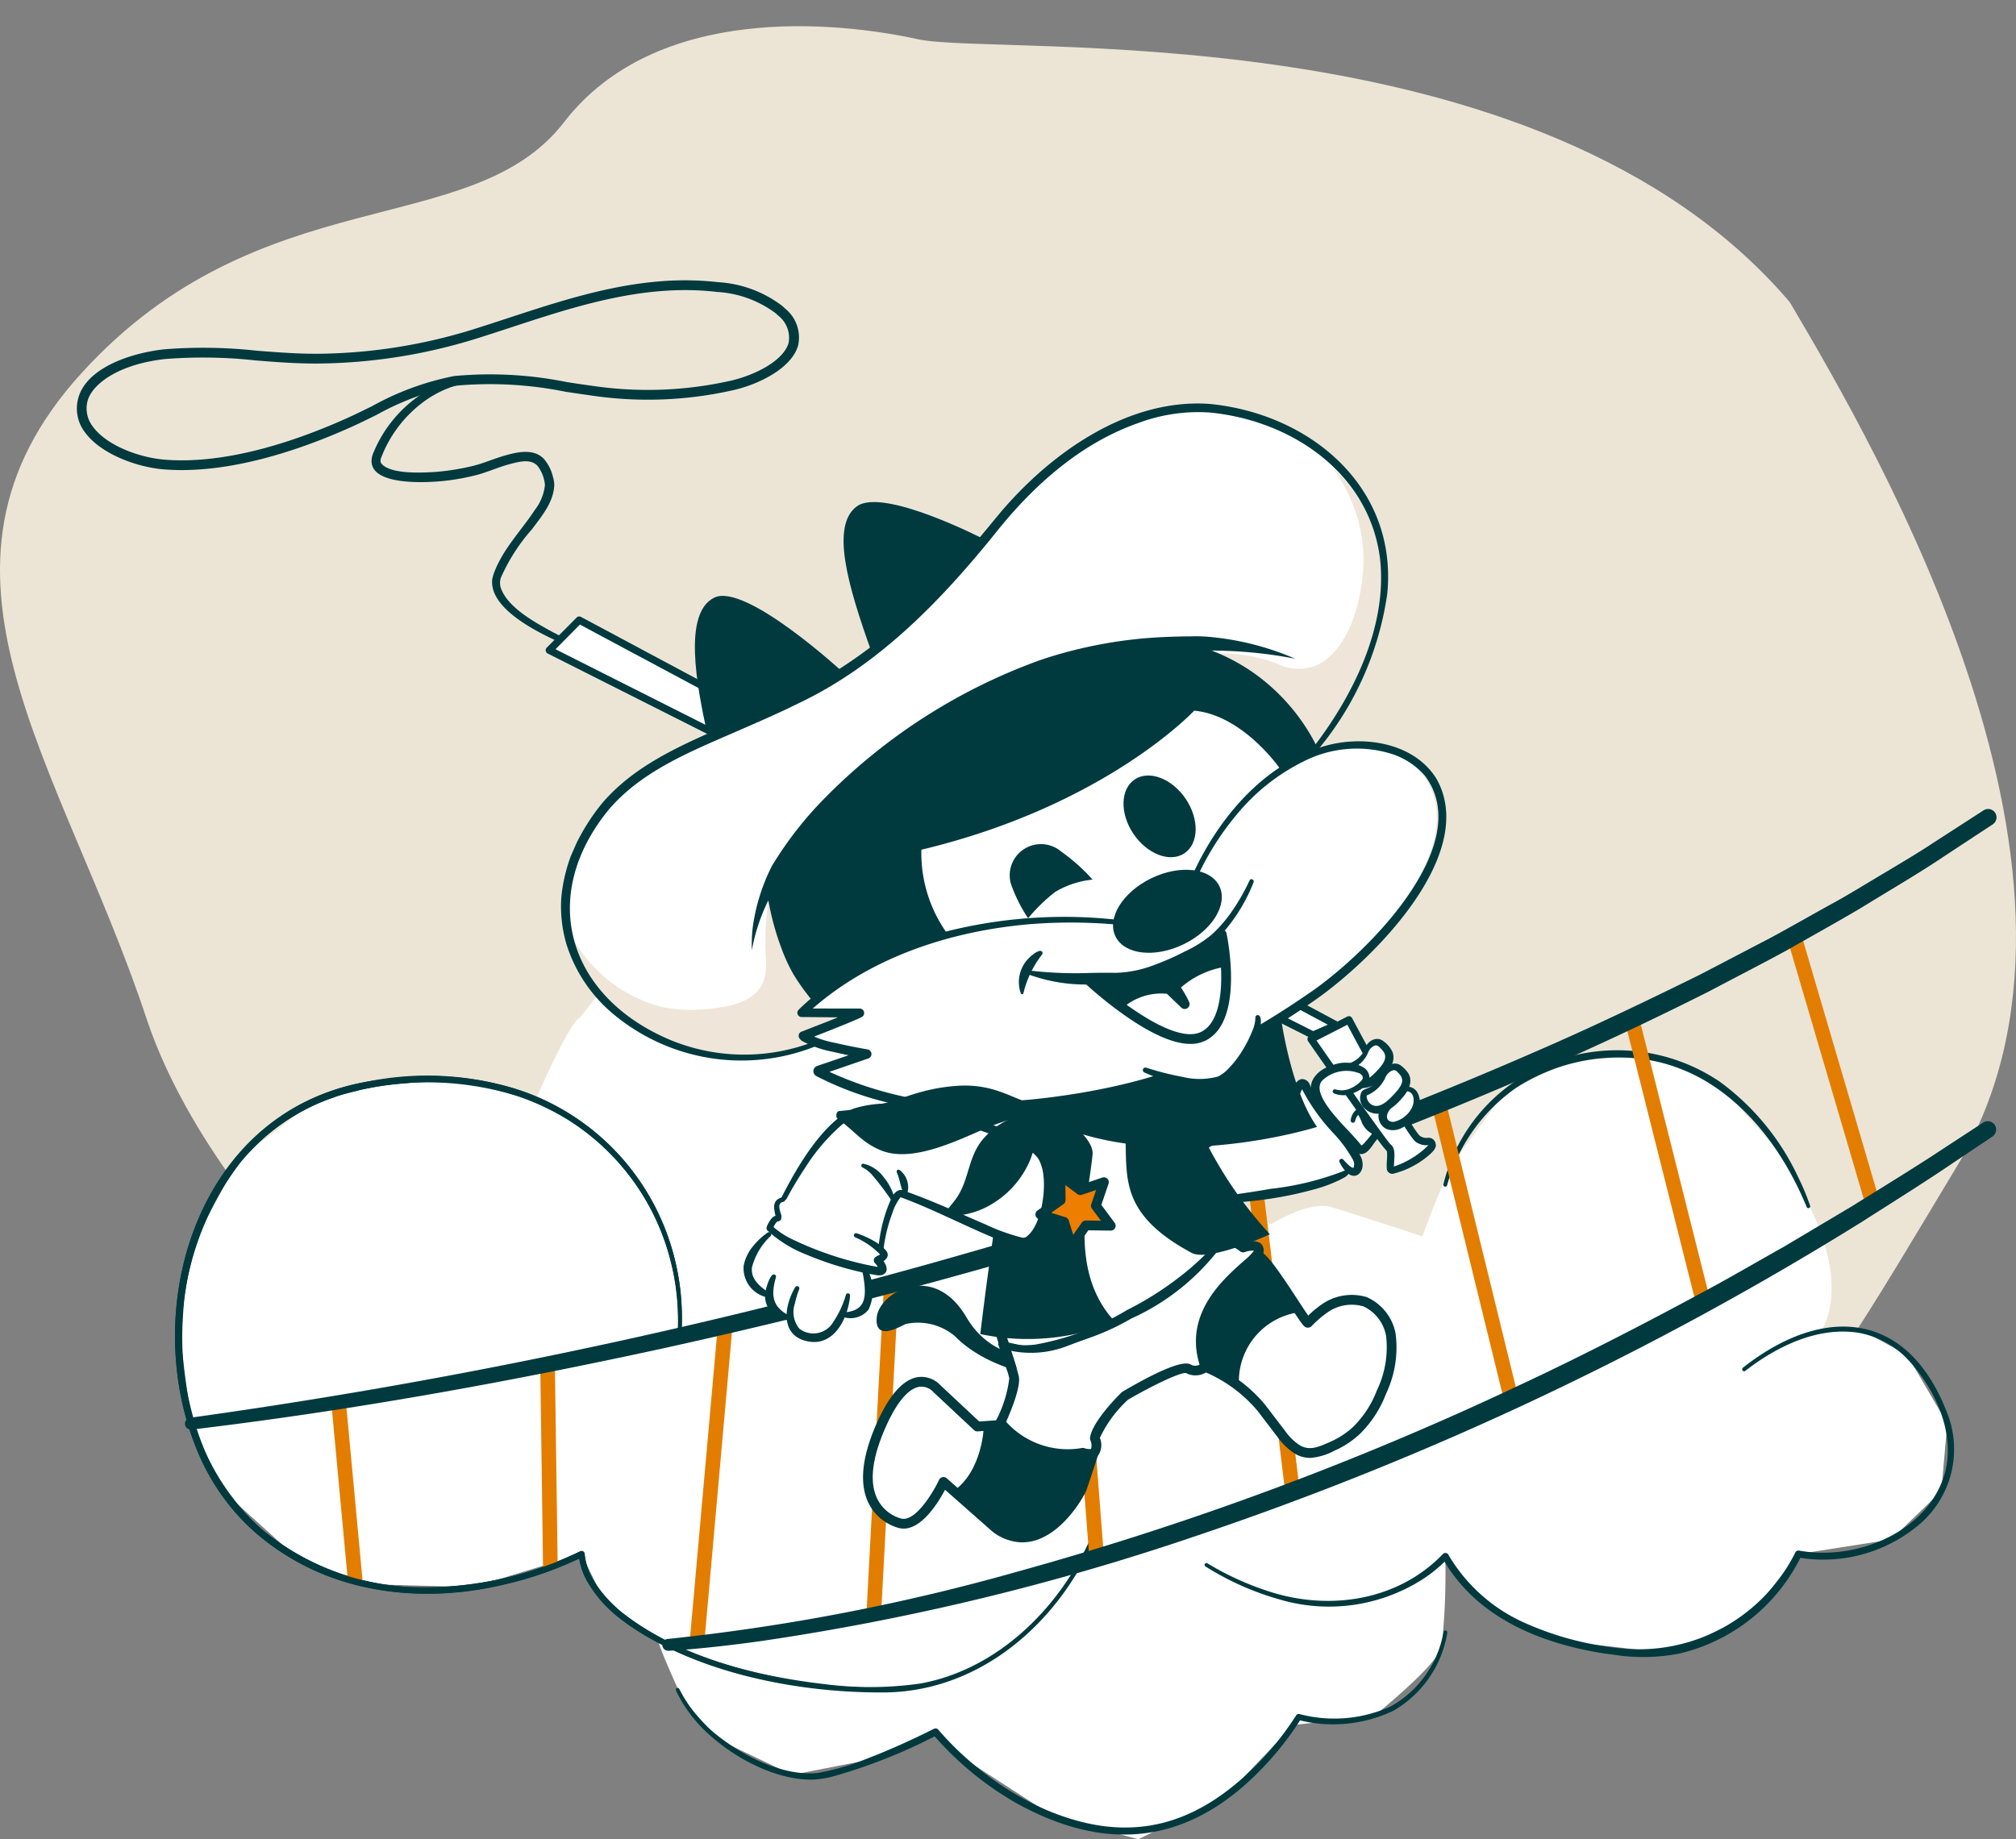 <svg id="그룹_1277" data-name="그룹 1277" xmlns="http://www.w3.org/2000/svg" xmlns:xlink="http://www.w3.org/1999/xlink" width="160" height="146" viewBox="0 0 160 146">
  <rect x="0" y="0" width="160" height="146" fill="#808080" stroke="none"/>
  <defs>
    <clipPath id="clip-path">
      <rect id="사각형_175" data-name="사각형 175" width="160" height="146" fill="none"/>
    </clipPath>
  </defs>
  <g id="그룹_1276" data-name="그룹 1276" clip-path="url(#clip-path)">
    <path id="패스_105116" data-name="패스 105116" d="M72.852,3.112C66.526,1.723,52.094.188,44.761,9.7S20.7,14,6.483,29.6s-1.6,30.931,5.152,51.273,37.291,44.9,51.666,40.8,26.151-6.85,49.332-.684,29.135-5.919,42.727-28.489-6.326-56.678-13.311-68.513C122.195.645,79.178,4.5,72.852,3.112Z" transform="translate(0 0.003)" fill="#ece5d6"/>
    <path id="패스_105117" data-name="패스 105117" d="M101.469,366.775s2.6-6.11,3.565-6.613l5.683-7.182,6.038-4.468,6.625-1.912,5.3.535,7.472,3.093,4.84,4.56,3.731,7.682.932,4.52s.647,4.866,0,5.99h3.617l5.867.909,4.687,2.738s2.99-1.93,4.864-1.364,7.176,2.309,7.176,2.309a56.439,56.439,0,0,1,2.3-5.6c.592-.884,4.226-5.823,4.226-5.823l5.484-2.626,6.093-.221,5.6,2.4,5.076,5.687,1.609,3.17s3.539,6.015,1.384,10.328l3.186.2,3.512,1.905,3.181,5.447-.476,5.366-3.985,3.829-7.358,1.154-3.724,4.747-6.36,3.15-8.616-1-5.657-2.372-3.664-4.35a56.354,56.354,0,0,1-.288,7.2c-.359,1.464-5.377,5.491-5.377,5.491l-6.382.7-5.37,5.632-6.94,3.44-6.625-1.737-7.892-5.1-1.583-1.675-4.586,2.073-6.791,1.327-5.805-2.767-2.876-3.206s-1.779-3.837-1.995-4.787l-4.335-3.234-1.7-3.538-8.654,2.638-8.461-.243-5.495-2.1L76.679,397.8l-2.534-5.366-1-7.978,1.114-6.222,3.6-6.738,5.99-4.621,6.3-1.616,6.767.128Z" transform="translate(-58.97 -279.425)" fill="#fff"/>
    <path id="패스_105118" data-name="패스 105118" d="M144.623,477.557c-2.957,6.735-9.185,12.114-16.794,12.107-6.865.023-15.115-1.592-20.7-5.773a9.525,9.525,0,0,1-3.023-3.627,5.553,5.553,0,0,1-.393-1.573l.363.2a29.066,29.066,0,0,1-6.463,2.254c-5.827,1.357-12.292.8-17.373-2.542a17.431,17.431,0,0,1-6.959-8.545c-3.074-7.906-1.747-17.946,4.336-24.086a17.641,17.641,0,0,1,10.72-4.987,23.766,23.766,0,0,1,9.361.477,18.851,18.851,0,0,1,12.26,9.989,19.332,19.332,0,0,1,1.867,6.561,20.9,20.9,0,0,1,.04,3.421.145.145,0,0,1-.29-.019,20.582,20.582,0,0,0-.069-3.368,18.757,18.757,0,0,0-8.556-13.814A20.815,20.815,0,0,0,90.073,441.3c-5.385.41-9.676,2.069-13.21,6.289a21.671,21.671,0,0,0-4.557,12.389,23.5,23.5,0,0,0,1.495,9.879,17.306,17.306,0,0,0,4.715,6.8,19.915,19.915,0,0,0,12.3,4.65,28.356,28.356,0,0,0,13.02-2.849.251.251,0,0,1,.363.2,5.058,5.058,0,0,0,.354,1.422,9.046,9.046,0,0,0,2.866,3.435c4.492,3.362,10.285,4.845,15.789,5.484a28.121,28.121,0,0,0,7.656-.048c6.115-1.128,10.99-5.961,13.47-11.5a.154.154,0,1,1,.286.114" transform="translate(-57.794 -355.313)" fill="#00393d"/>
    <path id="패스_105119" data-name="패스 105119" d="M591.248,440.9a13.9,13.9,0,0,1,8.8-9.749,14.531,14.531,0,0,1,13.118,1.605,19.655,19.655,0,0,1,6.231,7.575,18.782,18.782,0,0,1,.953,2.279.145.145,0,0,1-.275.093c-1.747-4.231-4.638-8.265-8.77-10.407a13.293,13.293,0,0,0-4.56-1.368,14.985,14.985,0,0,0-9.735,2.329,14.052,14.052,0,0,0-5.465,7.707.154.154,0,1,1-.3-.065" transform="translate(-476.69 -346.897)" fill="#00393d"/>
    <path id="패스_105120" data-name="패스 105120" d="M536.118,546.616c6.289-4.965,12.98-4.628,16.155,3.426a7.837,7.837,0,0,1-2.337,9.166,11.808,11.808,0,0,1-9.462,2.459l.306-.158a14.436,14.436,0,0,1-9.738,7.8,15.179,15.179,0,0,1-5.333.057l-.527-.065c-4.35-.668-8.852-2.3-11.7-5.818a11.657,11.657,0,0,1-1.206-1.781l.431.044a11.075,11.075,0,0,1-2.036,1.679,13.815,13.815,0,0,1-11.3,1.584,22.341,22.341,0,0,1-5.9-2.626.145.145,0,0,1,.151-.248,23.037,23.037,0,0,0,5.233,2.339c4.7,1.413,9.98.55,13.46-3.072a.266.266,0,0,1,.431.044,13.273,13.273,0,0,0,6.056,5.415,24.652,24.652,0,0,0,8.027,2.059,13.879,13.879,0,0,0,13.455-7.637.278.278,0,0,1,.307-.158c4.538.841,10.306-1.493,11.587-6.232.787-3.139-.749-6.467-2.826-8.79a7.113,7.113,0,0,0-4.1-2.276c-3.218-.482-6.433,1.09-8.926,3.024a.154.154,0,1,1-.2-.234" transform="translate(-397.8 -438.036)" fill="#00393d"/>
    <path id="패스_105121" data-name="패스 105121" d="M338.06,668.111a8.785,8.785,0,0,1-4.284,6.172,11.131,11.131,0,0,1-7.557.722l.252-.111a23.846,23.846,0,0,1-2.654,3.482c-5.763,6.313-12.349,7.407-19.837,3.3a25.081,25.081,0,0,1-6.749-5.539l.345.074a43.462,43.462,0,0,1-8.325,3.3,8.111,8.111,0,0,1-1.509.235c-3.079.075-6.588-1.887-8.723-4.011a11.116,11.116,0,0,1-2.17-3.059.145.145,0,0,1,.262-.126,11.14,11.14,0,0,0,2.7,3.424c2.146,1.788,5.4,3.516,8.258,3.248a19.59,19.59,0,0,0,3.857-1.109c1.835-.7,3.639-1.519,5.4-2.4a.283.283,0,0,1,.345.074,23.785,23.785,0,0,0,3.065,2.971,23.51,23.51,0,0,0,5.441,3.367c6.866,2.93,12.271,1.228,17.274-4.094a23.408,23.408,0,0,0,2.616-3.382.236.236,0,0,1,.252-.111,10.831,10.831,0,0,0,7.271-.612,8.443,8.443,0,0,0,4.169-5.863.154.154,0,1,1,.3.045" transform="translate(-223.2 -538.476)" fill="#00393d"/>
    <rect id="사각형_166" data-name="사각형 166" width="24.945" height="1.162" transform="translate(54.765 130.017) rotate(-84.914)" fill="#e37d00"/>
    <rect id="사각형_167" data-name="사각형 167" width="1.162" height="16.13" transform="translate(42.876 108.306) rotate(-0.795)" fill="#e37d00"/>
    <rect id="사각형_168" data-name="사각형 168" width="1.162" height="14.152" transform="translate(26.296 111.388) rotate(-5.322)" fill="#e37d00"/>
    <rect id="사각형_169" data-name="사각형 169" width="25.928" height="1.162" transform="translate(68.765 128.124) rotate(-86.952)" fill="#e37d00"/>
    <rect id="사각형_170" data-name="사각형 170" width="1.162" height="25.69" transform="matrix(0.997, -0.077, 0.077, 0.997, 84.482, 98.113)" fill="#e37d00"/>
    <rect id="사각형_171" data-name="사각형 171" width="1.161" height="25.67" transform="translate(98.944 93.201) rotate(-6.9)" fill="#e37d00"/>
    <rect id="사각형_172" data-name="사각형 172" width="1.161" height="24.875" transform="translate(113.52 87.312) rotate(-13.775)" fill="#e37d00"/>
    <rect id="사각형_173" data-name="사각형 173" width="1.161" height="23.51" transform="translate(128.888 80.785) rotate(-14.136)" fill="#e37d00"/>
    <rect id="사각형_174" data-name="사각형 174" width="1.16" height="22.558" transform="translate(141.796 74.335) rotate(-16.368)" fill="#e37d00"/>
    <path id="패스_105122" data-name="패스 105122" d="M76.3,379.7A445.384,445.384,0,0,0,159.042,360c8.082-2.782,16.389-6.02,24.222-9.454,4.138-1.789,8.8-4.025,12.838-6.018,1.5-.782,3.742-1.949,5.237-2.732.859-.43,4.294-2.383,5.168-2.857,1.226-.66,2.874-1.68,4.073-2.391,1.1-.654,2.956-1.757,4.023-2.475l3.968-2.562a.665.665,0,1,1,.745,1.1l-3.975,2.614c-1.8,1.214-4.2,2.617-6.062,3.765-1.283.8-4.814,2.762-6.188,3.552-1.906,1.046-4.375,2.307-6.307,3.334-26.187,13.193-54.39,22.005-82.959,28.316-12.371,2.693-24.83,4.948-37.417,6.449a.471.471,0,1,1-.106-.935" transform="translate(-61.181 -267.16)" fill="#003a3f"/>
    <path id="패스_105123" data-name="패스 105123" d="M271.854,500.314a164.728,164.728,0,0,0,27.716-5.34A247.7,247.7,0,0,0,339.3,480.226c5.2-2.423,10.711-5.279,15.754-8.027,1.762-.973,3.632-2.055,5.39-3.044,1.374-.815,3.952-2.354,5.321-3.165,2.293-1.431,5.235-3.224,7.479-4.723l2.963-1.935a.664.664,0,1,1,.745,1.1L374,462.41c-2.235,1.53-5.173,3.366-7.464,4.83a252.892,252.892,0,0,1-52.983,24.966A194.334,194.334,0,0,1,279,500.518c-2.356.318-4.7.594-7.1.736a.471.471,0,1,1-.049-.94" transform="translate(-218.82 -370.214)" fill="#003a3f"/>
    <path id="패스_105124" data-name="패스 105124" d="M374.692,532.464c-.455-.373-5.838,1.148-8.483-3.357s-6.935-1.932-7.118,0,1.759.786,2.293.537a4.553,4.553,0,0,1,3.931.981c2.565,2.639,7.52,3.627,9.188,3.133" transform="translate(-289.508 -424.54)" fill="#003a3f"/>
    <path id="패스_105125" data-name="패스 105125" d="M325.965,491.824l-.368,1.024-5.12-1.6-.767-.652.144-1.11.31-.439Z" transform="translate(-257.766 -394.259)" fill="#fff"/>
    <path id="패스_105126" data-name="패스 105126" d="M315.555,507.984l.184,1.411-.345,1.465-1.511.736-.689.735-.846.625a8.876,8.876,0,0,1-1.44.08,6.643,6.643,0,0,0-1.106-.679l-.734-1.057-1.674-1.682-1.161-1.815.8-1.984,1.232-.886Z" transform="translate(-246.901 -407.069)" fill="#fff"/>
    <path id="패스_105127" data-name="패스 105127" d="M548.595,447.574l-1.681-1.569-.169-1.769,1.14.7.855,1.21Z" transform="translate(-440.814 -358.136)" fill="#fff"/>
    <path id="패스_105128" data-name="패스 105128" d="M495.793,471.26l10.544.282.177.957.113.572-.828.432-2.416.448-2.566.7-3.129.2Z" transform="translate(-399.733 -379.923)" fill="#fff"/>
    <path id="패스_105129" data-name="패스 105129" d="M373.443,571.59c-.009.044-.9,2.751-.951,2.866-.555,1.183-3.4,5.616-6.844,3.066l-4.115-3.628s-1.781,3.82-3.525,3.262-3.758-2.525-1.406-7.8,4.4-2.866,4.4-2.866l3.216,3.009,2.285-.162Z" transform="translate(-286.648 -456.251)" fill="#fff"/>
    <path id="패스_105130" data-name="패스 105130" d="M366.167,577.074a3.95,3.95,0,0,1-2.368-.855l-.026-.021-3.738-3.3c-.523.984-1.811,3.083-3.287,3.083a1.555,1.555,0,0,1-.477-.075,3.8,3.8,0,0,1-2.363-2.062c-.689-1.539-.446-3.648.721-6.267,1-2.236,2.1-3.456,3.27-3.625a2.07,2.07,0,0,1,1.766.646l3.081,2.882,2.117-.151a.379.379,0,0,1,.147.018l6.935,2.255a.388.388,0,0,1,.26.446c-.023.113-.93,2.846-.98,2.954-.429.915-2.017,3.409-4.184,3.957a3.542,3.542,0,0,1-.873.111m-1.894-1.469a2.99,2.99,0,0,0,2.577.606c1.866-.472,3.313-2.767,3.673-3.535.054-.134.579-1.727.815-2.453l-6.5-2.112-2.21.157a.383.383,0,0,1-.292-.1l-3.217-3.009a.419.419,0,0,1-.03-.032,1.29,1.29,0,0,0-1.093-.4c-.611.093-1.57.719-2.663,3.172-1.074,2.409-1.317,4.305-.722,5.634a3.014,3.014,0,0,0,1.892,1.641c1.158.371,2.631-2.146,3.055-3.057a.388.388,0,0,1,.607-.127Z" transform="translate(-285.03 -454.637)" fill="#00393e"/>
    <path id="패스_105131" data-name="패스 105131" d="M500.627,519.6c-.171.173-3.405-5.545-4.1-5.312,0,0-4.858,3.612-4.316,7.806l.275,1.023a11.471,11.471,0,0,1,4.443,3.254c.529.693,1.053,1.381,1.585,2.075a4.661,4.661,0,0,0,1.228,1.2c1,.607,1.907.174,2.874-.265a6.8,6.8,0,0,0,1.852-1.225,10.023,10.023,0,0,0,2.727-7.6,3.57,3.57,0,0,0-2.043-2.614,3.751,3.751,0,0,0-3,.394,8.249,8.249,0,0,0-1.519,1.27" transform="translate(-396.809 -414.609)" fill="#fff"/>
    <path id="패스_105132" data-name="패스 105132" d="M499.164,528.712a2.33,2.33,0,0,1-1.233-.358,5.063,5.063,0,0,1-1.335-1.294c-.385-.5-.765-1-1.146-1.5l-.44-.576a11.161,11.161,0,0,0-4.274-3.127.388.388,0,0,1-.235-.261l-.275-1.022a.384.384,0,0,1-.01-.051,7.78,7.78,0,0,1,2.037-5.768,14.809,14.809,0,0,1,2.432-2.4.386.386,0,0,1,.109-.057c.59-.2,1.226.526,3.4,3.867.3.458.625.959.835,1.255a7.686,7.686,0,0,1,1.3-1.043,4.154,4.154,0,0,1,3.333-.429,3.955,3.955,0,0,1,2.3,2.9,8.557,8.557,0,0,1-.766,4.789,8.836,8.836,0,0,1-2.074,3.179,7.226,7.226,0,0,1-1.958,1.3l-.058.026a4.823,4.823,0,0,1-1.944.576m-7.965-7.5a11.655,11.655,0,0,1,4.427,3.3l.44.576c.381.5.761,1,1.145,1.5a4.3,4.3,0,0,0,1.121,1.1c.768.465,1.433.2,2.455-.26l.058-.026a6.438,6.438,0,0,0,1.746-1.153,8.07,8.07,0,0,0,1.887-2.9,7.842,7.842,0,0,0,.728-4.338,3.211,3.211,0,0,0-1.791-2.329,3.339,3.339,0,0,0-2.676.358,7.939,7.939,0,0,0-1.445,1.212.415.415,0,0,1-.326.117c-.265-.027-.345-.127-1.421-1.779a23.94,23.94,0,0,0-2.548-3.5c-.79.637-4.452,3.8-4.018,7.3Zm7.819-3.231h0Z" transform="translate(-395.2 -412.983)" fill="#00393e"/>
    <path id="패스_105133" data-name="패스 105133" d="M500.466,518.823a5.532,5.532,0,0,0-4.851,5.491l-1.8-.951-.8-.561-.252-2.432,1.011-2.463,1.882-2.33,1.666-1.226,2.18,3Z" transform="translate(-397.292 -414.662)" fill="#00393e"/>
    <path id="패스_105134" data-name="패스 105134" d="M393.055,582.773s-.087,3.532-2.4,5.144l3.708,3.182,1.992.513,1.249-.369,1.927-1.563,1.626-2.936.2-1.842-1.857.091-1.9-.091-1.741-1.071-1.281-1.38Z" transform="translate(-314.97 -469.563)" fill="#00393e"/>
    <path id="패스_105135" data-name="패스 105135" d="M425.261,506.412a4.386,4.386,0,0,1,3.8.764s1.407-.492,1.22.376-6.078,3.9-4.21,9.1a1.285,1.285,0,0,1-1.365.147c-.634-.414-5.018,2.151-5.018,2.151s-2.218,2.162-2.4,3.37c0,0,.641,1.644-.96,1.151a7.027,7.027,0,0,1-6.538-2.4s1.272-2.732,1.083-3.6a27.606,27.606,0,0,0-.863-2.647,7.963,7.963,0,0,0,4.781-.137l1.721-.649,2.978-2.025.843-1.342,1.15-1.317,2.351-2.024Z" transform="translate(-330.401 -408.145)" fill="#fff"/>
    <path id="패스_105136" data-name="패스 105136" d="M413.568,522.346a7.345,7.345,0,0,1-5.675-2.637.387.387,0,0,1-.058-.416,9.775,9.775,0,0,0,1.056-3.35c-.18-.826-.84-2.575-.846-2.592a.387.387,0,0,1,.478-.507,7.624,7.624,0,0,0,4.52-.127l1.686-.636,2.873-1.954.8-1.274a.385.385,0,0,1,.036-.049l1.15-1.317a.425.425,0,0,1,.039-.039l2.351-2.024a.39.39,0,0,1,.04-.03l1.417-.929a.388.388,0,0,1,.1-.048,4.792,4.792,0,0,1,4,.7,1.5,1.5,0,0,1,1.306.112.762.762,0,0,1,.209.777c-.072.334-.427.649-1.071,1.221-1.566,1.39-4.48,3.977-3.154,7.67a.388.388,0,0,1-.129.439,1.621,1.621,0,0,1-1.786.182c-.472-.063-2.733,1.033-4.6,2.119a9.733,9.733,0,0,0-2.232,3.029,1.455,1.455,0,0,1-.131,1.384,1.18,1.18,0,0,1-1.247.2,6.515,6.515,0,0,1-1.139.093m-4.924-2.958a6.571,6.571,0,0,0,6,2.088.392.392,0,0,1,.2.008c.374.115.524.07.547.045a1.008,1.008,0,0,0-.063-.685.394.394,0,0,1-.022-.2c.191-1.3,2.272-3.361,2.509-3.591a.384.384,0,0,1,.075-.057c3.046-1.782,4.871-2.5,5.425-2.141a.72.72,0,0,0,.685,0c-1.244-4.016,1.811-6.729,3.472-8.2a5.532,5.532,0,0,0,.832-.821.212.212,0,0,0,0-.022,1.779,1.779,0,0,0-.722.11.387.387,0,0,1-.38-.072,3.991,3.991,0,0,0-3.392-.7l-1.343.881-2.311,1.989-1.112,1.273-.827,1.316a.387.387,0,0,1-.11.114l-2.978,2.025a.379.379,0,0,1-.081.042l-1.721.649a7.942,7.942,0,0,1-4.306.317,20.216,20.216,0,0,1,.63,2.021c.182.836-.658,2.836-1,3.61m9.243-8.986h0Z" transform="translate(-328.788 -406.524)" fill="#00393e"/>
    <path id="패스_105137" data-name="패스 105137" d="M407.3,475.327l2.326.5,3.215-.808,2.578-1.005,1.7-1.05,1.909-1.073,2.522-1.84,2.43-2.372.454-.667-1.811-1.276-3.905-6-.574-.8-5.921-.992-5.247-.544-1.074.416.51.76,1.683-.318,5.119,1.063.128.765-.16,4.08-.562,4.259,2,4.595-2.719,1.248-4.191.064-.833-.064Z" transform="translate(-327.262 -368.752)" fill="#fff"/>
    <path id="패스_105138" data-name="패스 105138" d="M500.933,449.835s.882,1.419,1.276.67c.669-1.273-3.067-4.026-4.069-6.492-.306-.754-.7-.019-.855.584-.207.788.069,1.143-.048,1.052-.456-.357-7.749,2.591-7.961,3.86" transform="translate(-394.479 -357.699)" fill="#fff"/>
    <path id="패스_105139" data-name="패스 105139" d="M500.029,448.289c.21.229.577.649.809.671a.738.738,0,0,0-.043-.659,10.334,10.334,0,0,0-1.508-2.061,15.464,15.464,0,0,1-2.482-3.449,1.56,1.56,0,0,0-.108-.225c-.01-.016-.016-.007.033.013a.182.182,0,0,0,.138-.007.908.908,0,0,0-.152.245,1.909,1.909,0,0,0-.143,1.32.38.38,0,0,1-.13.354.379.379,0,0,1-.483,0,.274.274,0,0,0,.088.046c.031.006-.014,0-.048.006a17.225,17.225,0,0,0-3.184,1.1,26.774,26.774,0,0,0-3.515,1.735,2.166,2.166,0,0,0-.839.762.252.252,0,0,1-.489-.116c.118-.545.582-.842.971-1.163a22.094,22.094,0,0,1,6.11-2.861,4.83,4.83,0,0,1,.889-.188.689.689,0,0,1,.466.106.354.354,0,0,0-.429.02.384.384,0,0,0-.123.2.325.325,0,0,0,0,.111c0,.024-.007-.032-.007-.032-.172-.632.132-2.159.871-2.311a.658.658,0,0,1,.659.455c.9,2.182,2.97,3.586,4.037,5.686.532,1.072-.408,2.217-1.313,1.044a3.3,3.3,0,0,1-.371-.606.179.179,0,0,1,.3-.187" transform="translate(-393.425 -356.246)" fill="#003a3f"/>
    <path id="패스_105140" data-name="패스 105140" d="M488.112,482.276s9.536-.5,12.429-2.412" transform="translate(-393.541 -386.859)" fill="#fff"/>
    <path id="패스_105141" data-name="패스 105141" d="M487.408,481.706c2.1-.235,4.208-.5,6.288-.868a22.873,22.873,0,0,0,5.692-1.377c.117-.069.568-.189.515.1-.114.3-.4.385-.648.53a11.38,11.38,0,0,1-2.293.839,30.491,30.491,0,0,1-6.337,1c-1.065.074-2.129.128-3.2.135a.178.178,0,0,1-.019-.354" transform="translate(-392.846 -386.466)" fill="#003a3f"/>
    <path id="패스_105142" data-name="패스 105142" d="M440.577,428.688s8.4,3.546,10.079,7.022A32.676,32.676,0,0,0,456,443.583s-4.832,2.218-6.214,1.473c-7.112-3.827-4.435-7.353-5.6-11.76a7.3,7.3,0,0,0-3.606-4.608" transform="translate(-355.215 -345.602)" fill="#003a3f"/>
    <path id="패스_105143" data-name="패스 105143" d="M168.955,175.867c-2.1-.8-7.465-3-7.178-5.728a3.483,3.483,0,0,1,.1-.4c.685-1.967,2.205-3.465,3.312-5.164a3.834,3.834,0,0,0,.772-1.931,2.868,2.868,0,0,0-.608-1.546c-.593-.6-1.587-.268-2.332-.077-.912.263-1.8.674-2.734.886a17.54,17.54,0,0,1-2.883.456c-1.4.1-5.825.264-5.131-2.094a10.253,10.253,0,0,1,3.573-4.62,8.646,8.646,0,0,1,5.533-1.65.194.194,0,0,1-.011.387,9.154,9.154,0,0,0-2.736.444,8.36,8.36,0,0,0-2.427,1.3,9.86,9.86,0,0,0-3.249,4.367.491.491,0,0,0,0,.409c.694.908,3.292.765,4.39.689a18.891,18.891,0,0,0,2.76-.437c.933-.211,1.784-.607,2.707-.866.964-.277,2.289-.569,3.079.29a3.372,3.372,0,0,1,.708,1.428,2.319,2.319,0,0,1,.1.624c-.044,1.372-.993,2.47-1.76,3.509a14.691,14.691,0,0,0-2.484,3.876,1.332,1.332,0,0,0,0,.785c.542,1.561,2.678,2.717,4.078,3.49.838.436,1.7.84,2.575,1.192a.205.205,0,0,1-.147.383" transform="translate(-122.712 -124.139)" fill="#003a3f"/>
    <path id="패스_105144" data-name="패스 105144" d="M285.634,286.935,225.02,256.378l2.372-2.391,60.076,32.144Z" transform="translate(-181.422 -204.76)" fill="#fff"/>
    <path id="패스_105145" data-name="패스 105145" d="M284.424,286.016a.29.29,0,0,1-.131-.031l-60.614-30.557a.291.291,0,0,1-.075-.464l2.372-2.391a.29.29,0,0,1,.343-.052L286.4,284.665a.291.291,0,0,1-.021.523l-1.834.8a.29.29,0,0,1-.117.024M224.3,255.089,284.432,285.4l1.161-.508-59.357-31.76Z" transform="translate(-180.212 -203.551)" fill="#003a3f"/>
    <path id="패스_105146" data-name="패스 105146" d="M467.167,448.174a6.909,6.909,0,0,1,2.653,2.379,31.254,31.254,0,0,1,1.6,3.062c.992,2.02,2.209,4.277,1.8,6.624a.19.19,0,0,1-.377-.042c.074-2.271-1.153-4.239-2.126-6.229-.518-.983-.882-2.078-1.5-3.006a6.53,6.53,0,0,0-2.3-2.218.314.314,0,0,1,.26-.57" transform="translate(-376.302 -361.289)" fill="#003a3f"/>
    <path id="패스_105147" data-name="패스 105147" d="M410.471,456.425c-.308,3.306-1.994,9.284,1.777,13.3a18.163,18.163,0,0,1-10.688.982s.952-8.243,2.465-16.858c.1-.554-.719-2.1,3.074-.884,1.145.367,3.484,2.264,3.372,3.462" transform="translate(-323.758 -364.806)" fill="#00393e"/>
    <path id="패스_105148" data-name="패스 105148" d="M537.069,419.241l3-1.533s4.784,9.028,5.491,9.463.965-.06,1.116.454-3.262,2.564-3.31,1.883.179-1.429-.173-1.692-6.124-8.575-6.124-8.575" transform="translate(-433.012 -336.75)" fill="#fff"/>
    <path id="패스_105149" data-name="패스 105149" d="M542.342,428.722a.556.556,0,0,1-.206-.034.42.42,0,0,1-.268-.368,5.488,5.488,0,0,1,.011-.716c.018-.3.041-.682-.069-.765-.362-.271-4.828-6.683-6.189-8.642a.291.291,0,0,1,.106-.425l3-1.533a.291.291,0,0,1,.389.123c1.813,3.421,4.88,8.986,5.389,9.354a.912.912,0,0,0,.586.153.565.565,0,0,1,.654.465c.088.3-.182.591-.426.813a6.922,6.922,0,0,1-2.979,1.576m-6.053-10.583c2.262,3.254,5.565,7.949,5.88,8.244.35.262.32.767.29,1.257-.01.167-.021.338-.018.5a7,7,0,0,0,2.732-1.691v0h-.062a1.48,1.48,0,0,1-.912-.241c-.7-.433-4.417-7.357-5.461-9.321Z" transform="translate(-431.804 -335.541)" fill="#003a3f"/>
    <path id="패스_105150" data-name="패스 105150" d="M568.263,445.977s.833-.035.8,1.031a2.246,2.246,0,0,1-1.917,1.924c-.645-.028-1.16-.667-.434-1.539a8.051,8.051,0,0,1,1.547-1.417" transform="translate(-456.63 -359.54)" fill="#fff"/>
    <path id="패스_105151" data-name="패스 105151" d="M566.893,445.062c.914-.038,1.209.94,1.006,1.682-.294,1.006-1.589,2.187-2.672,1.633a1.174,1.174,0,0,1-.141-1.881,6.043,6.043,0,0,1,1.806-1.435m.083.344a11.369,11.369,0,0,0-1.393,1.485c-.374.47-.3.973.294.969A2.137,2.137,0,0,0,567.3,446.8c.252-.436.292-1.28-.342-1.375-.008,0-.029,0-.036,0s-.009,0,0,0a.141.141,0,0,0,.051-.013" transform="translate(-455.278 -358.801)" fill="#003a3f"/>
    <path id="패스_105152" data-name="패스 105152" d="M560.036,437.712a2.556,2.556,0,0,1-1.386,1.269c-.681.245.315,2.4,2.029.825s1.2-2.131.651-2.658-1.167.19-1.294.564" transform="translate(-450.238 -352.272)" fill="#fff"/>
    <path id="패스_105153" data-name="패스 105153" d="M559.088,436.688a2.721,2.721,0,0,1-1.471,1.448c-.018.016-.017.016-.031.062a.792.792,0,0,0,.68.78c.6.059,1.165-.581,1.572-1.009l.194-.227c.444-.559.533-.945.035-1.412a.552.552,0,0,0-.241-.18c-.256-.067-.66.309-.738.538m-.331-.112c.161-.65.946-1.269,1.568-.782a2.621,2.621,0,0,1,.518.525c.508.715,0,1.565-.5,2.1a4,4,0,0,1-1.374,1.07,1.386,1.386,0,0,1-1.513-.284,1.1,1.1,0,0,1-.251-1.382c.205-.216.522-.225.758-.416a2.473,2.473,0,0,0,.794-.835" transform="translate(-449.12 -351.19)" fill="#003a3f"/>
    <path id="패스_105154" data-name="패스 105154" d="M553.367,427.531a2.218,2.218,0,0,1-1.319,1.208c-.667.212.434,2.426,2.065.932s1.091-2.084.516-2.642-1.155.132-1.263.5" transform="translate(-444.93 -344.095)" fill="#fff"/>
    <path id="패스_105155" data-name="패스 105155" d="M552.461,426.513a2.428,2.428,0,0,1-1.419,1.4c.005,0,0,.006-.006.064a.957.957,0,0,0,.738.816c.6.1,1.139-.52,1.528-.942.41-.475.743-.986.206-1.515-.058-.066-.127-.143-.193-.2-.158-.158-.314-.164-.529-.016a.9.9,0,0,0-.325.4m-.335-.1c.146-.683.935-1.235,1.55-.719a2.118,2.118,0,0,1,.7.855c.27.774-.293,1.474-.789,1.989a2.134,2.134,0,0,1-1.938.853,1.4,1.4,0,0,1-1.06-1.7c.091-.21.354-.266.524-.331a2.148,2.148,0,0,0,1.017-.942" transform="translate(-443.852 -343.026)" fill="#003a3f"/>
    <path id="패스_105156" data-name="패스 105156" d="M541.742,441.126s.335-1.428.824-.16,1.4.795.835,1.5c-.486.61-.909,1.275-1.217.874-.857-1.114-3.625-3.492-3.429-4.967.135-1.012,1.567-1.471,2.532-1.53,1.008-.061,1.98.682,1.242,1.357a2.073,2.073,0,0,1-2.215.615" transform="translate(-434.364 -352.175)" fill="#fff"/>
    <path id="패스_105157" data-name="패스 105157" d="M540.13,439.825a1.261,1.261,0,0,1,.415-.8c.26-.167.546.1.639.281a2.648,2.648,0,0,0,.606.942,2.308,2.308,0,0,0,.347.221.67.67,0,0,1,.193.159.439.439,0,0,1,.068.391,1.743,1.743,0,0,1-.289.476c-.319.393-.662,1.131-1.292,1.021-.231-.051-.353-.265-.488-.418s-.26-.3-.4-.442a21.846,21.846,0,0,1-2.393-2.822A3.717,3.717,0,0,1,537,437.61c-.25-1.041.7-1.85,1.588-2.1a2.844,2.844,0,0,1,2.611.176,1,1,0,0,1,.411.7c.026.718-.894,1.176-1.481,1.38a1.955,1.955,0,0,1-1.329-.056.169.169,0,0,1,.122-.315A1.677,1.677,0,0,0,540,437.36a2.635,2.635,0,0,0,.925-.607c.239-.244.2-.425-.066-.619a2.791,2.791,0,0,0-2.957.524c-1.1,1.074,1.8,3.687,2.52,4.542.2.215.4.445.586.68l.006.008c.007.008,0,0-.031-.01a.07.07,0,0,0-.045,0,1.3,1.3,0,0,0,.323-.289,8.838,8.838,0,0,0,.6-.733.309.309,0,0,0,0,.038.15.15,0,0,0,.027.066c.018.018-.007-.009-.042-.03a1.917,1.917,0,0,1-.815-.851,3.232,3.232,0,0,0-.328-.689s.042,0,.037,0a1.155,1.155,0,0,0-.266.521.18.18,0,0,1-.35-.082" transform="translate(-432.927 -350.915)" fill="#003a3f"/>
    <path id="패스_105158" data-name="패스 105158" d="M346.482,518.479a3.554,3.554,0,0,1,.207,3.4,1.834,1.834,0,0,1-2.056.562.173.173,0,0,1,.034-.337c1.525-.1,1.848-.843,1.7-2.26a10.509,10.509,0,0,0-.219-1.245.181.181,0,0,1,.335-.124" transform="translate(-277.761 -417.913)" fill="#00393e"/>
    <path id="패스_105159" data-name="패스 105159" d="M306.633,504.965a5.2,5.2,0,0,0-1.476,2.467c-.136.985.7,1.609,1.471,2.112a.172.172,0,0,1-.136.311,2.362,2.362,0,0,1-2-2.516,3.378,3.378,0,0,1,.726-1.54,5.484,5.484,0,0,1,1.187-1.113.18.18,0,0,1,.226.279" transform="translate(-245.473 -406.845)" fill="#00393e"/>
    <path id="패스_105160" data-name="패스 105160" d="M314.313,522.2c-.4,1.415-.3,2.378,1.131,3.057a.175.175,0,0,1-.084.329,1.93,1.93,0,0,1-1.813-2.525c.058-.227.38-1.3.7-1.074a.183.183,0,0,1,.068.213" transform="translate(-252.736 -420.792)" fill="#00393e"/>
    <path id="패스_105161" data-name="패스 105161" d="M323.245,526.878a.391.391,0,0,1-.041.163,7.338,7.338,0,0,0-.316,1.069,2.071,2.071,0,0,0,.36,2,1.825,1.825,0,0,0,2.7-.558,7.559,7.559,0,0,0,.986-2.124.17.17,0,0,1,.334.057c-.141,1.666-1.159,3.907-3.157,3.66-2.233-.3-2.18-2.43-1.353-4.049.036-.07.1-.191.134-.259.01-.024-.017.037-.006.071a.18.18,0,0,1,.357-.033" transform="translate(-259.802 -424.632)" fill="#00393e"/>
    <path id="패스_105162" data-name="패스 105162" d="M321.275,460.884s3.282-6.631,6.38-7a16.365,16.365,0,0,1,6.3.431c1.525.348,6.492,1.953,7.438,2.832,1.845,1.714.481,7.322-1.132,7.292-1.319-.024-6.418-2.746-9.682-3.871-.727-.25-1.678,3.814-1.6,4.321" transform="translate(-259.028 -365.808)" fill="#fff"/>
    <path id="패스_105163" data-name="패스 105163" d="M320.232,459.419c1.194-2.343,3.212-5.834,5.655-6.972a8.963,8.963,0,0,1,3.057-.4,19.909,19.909,0,0,1,5.941,1.012,43.547,43.547,0,0,1,4.238,1.513,3.548,3.548,0,0,1,2.389,2.073c.668,1.764.154,5.658-1.586,6.664a1.375,1.375,0,0,1-.967.064,10.274,10.274,0,0,1-1.466-.491c-.467-.186-.926-.384-1.381-.585-2.163-.95-4.248-2.008-6.45-2.818-.012,0-.034-.014-.037-.014a.052.052,0,0,0,.046,0c0,.007,0,0-.015.009s-.022.012-.037.029a3.867,3.867,0,0,0-.617,1.2,12.5,12.5,0,0,0-.7,2.782.2.2,0,0,1-.183.23.193.193,0,0,1-.2-.173,3.416,3.416,0,0,1,.064-.8,11.715,11.715,0,0,1,.978-3.28c.151-.3.491-.689.886-.524,2.235.772,4.394,1.78,6.548,2.7a15.662,15.662,0,0,0,2.867,1.035l.142.018a.455.455,0,0,0,.188-.053c1.312-.9,1.743-4.317,1.2-5.736-.287-.96-1.133-1.264-1.971-1.643-.444-.2-.9-.373-1.36-.549a41.419,41.419,0,0,0-4.919-1.531,15.618,15.618,0,0,0-5.06-.419,5.4,5.4,0,0,0-1.038.143,4.341,4.341,0,0,0-1.5.853,15.446,15.446,0,0,0-2.835,3.317c-.543.817-1.057,1.663-1.515,2.527a.205.205,0,0,1-.368-.182" transform="translate(-258.169 -364.435)" fill="#00393e"/>
    <path id="패스_105164" data-name="패스 105164" d="M316.37,491.307c-1.03.21-.072,1.525-.425,1.5s-.617.771-.617.771c2.089,2.1,8.28,3.473,8.763,3.42s-.089-.78-.2-.855.741-.235.445-.608a6.225,6.225,0,0,0-2.179-1.393" transform="translate(-254.233 -396.084)" fill="#fff"/>
    <path id="패스_105165" data-name="패스 105165" d="M315.3,490.744c-.471.1-.318.555-.208.931a.617.617,0,0,1,.013.484.311.311,0,0,1-.284.143,1.3,1.3,0,0,0-.35.619l-.063-.267a6.457,6.457,0,0,0,1.383.963,26.329,26.329,0,0,0,6.983,2.3c.069.013.157.017.18.023a.155.155,0,0,0-.069.058.139.139,0,0,0-.027.079c0,.008,0,0,0-.02a1.177,1.177,0,0,0-.284-.436.325.325,0,0,1,0-.462,2.173,2.173,0,0,1,.386-.217c.1-.06.044-.053.052.021a6.122,6.122,0,0,0-2.017-1.4.17.17,0,0,1,.121-.317,7.342,7.342,0,0,1,1.642.777,3.12,3.12,0,0,1,.736.65c.3.48-.222.8-.5.922a.29.29,0,0,0,0-.414c.164.127.715.77.418,1.185-.3.376-.794.167-1.175.126a26.1,26.1,0,0,1-5.121-1.559,9.784,9.784,0,0,1-3.086-1.919.242.242,0,0,1-.053-.257,2.144,2.144,0,0,1,.408-.71.6.6,0,0,1,.475-.212.172.172,0,0,0-.146.084.124.124,0,0,0-.019.054c-.061-.408-.312-1.043.123-1.4.171-.127.545-.312.622-.031a.18.18,0,0,1-.136.206" transform="translate(-253.128 -395.345)" fill="#00393e"/>
    <path id="패스_105166" data-name="패스 105166" d="M403.375,292.652l-2.542-2.563-3.431-2.08-1.83.029s-1.224,1.051-1.348,1.112-5.634,3.956-5.634,3.956-3.061,1.691-3.392,1.852-2.583,1.206-2.975,1.346-2.662.94-2.93,1.02-4.311,1.337-4.311,1.337l-1.57.662.262,4.279,1.694,3.026s4.76-1.049,5.007-1.068,7.362-.238,7.506-.257,2.055.115,2.055.115L393.9,303.8s1.878-2.142,2.051-2.194a9.962,9.962,0,0,0,1.056-1.9c.064-.183,2.444-3.57,2.444-3.57s1.372-1.376,1.641-1.558,2.282-1.92,2.282-1.92" transform="translate(-301.064 -232.189)" fill="#fff"/>
    <path id="패스_105167" data-name="패스 105167" d="M357.948,315.77l-6.422,3.763c-16.644-1.509-24.762,7.193-24.762,7.193l4.59.021c-1.072.522-4.2,1.7-4.457,1.811.411.651,5.026,1.434,5.026,1.434L328.1,331.3a.058.058,0,0,0-.011.1,28.9,28.9,0,0,0,8.229,2.629c9.357,1.974,19.1-1.374,27.084-6.137,4.81-2.868,9.234-6.34,12.192-11.144,1.423-2.31,2.58-5.25,1.418-7.895-1.367-3.11-5.636-3.851-8.6-3.042-4.75,1.295-8.484,5.626-10.463,9.954" transform="translate(-263.454 -246.299)" fill="#fff"/>
    <path id="패스_105168" data-name="패스 105168" d="M252.8,216.93c-11.267,4.828-26-5.924-17.37-17.963,2.641-3.685,7.173-5.434,11.189-7.195,6.807-2.984,11.662-5.067,20.229-15.731s17.006-9.335,17.006-9.335,9.724.588,13.021,8.967-4.31,17.344-4.31,17.344-9.035,10.744-39.765,23.913" transform="translate(-187.72 -134.353)" fill="#fff"/>
    <path id="패스_105169" data-name="패스 105169" d="M358.668,446.169c-1.91-.248-3.315-1.768-6.608-1.513-2.922.225-4.549,1.2-5.88,1.416a20.444,20.444,0,0,1-3.35.578c-.263-.008-.345.479-.132.63,1.338.947,1.882,1.846,3.393,2.479,2.385,1,5.787-.625,8.215-1.682,2.055-.894,2.31-.6,4.361-1.908" transform="translate(-276.203 -358.452)" fill="#003a3f"/>
    <path id="패스_105170" data-name="패스 105170" d="M393.831,453.484c-.985.825-2.491.727-4.033,2.54-1.263,1.484-1.065,3.391-2.277,4.912-.253.318-.49.626-.76.905-.122.126-.016.292.159.288a6.844,6.844,0,0,0,2.95-.617,7.451,7.451,0,0,0,3.7-3.9c.495-1.389.876-2.813.264-4.126" transform="translate(-311.784 -365.592)" fill="#003a3f"/>
    <path id="패스_105171" data-name="패스 105171" d="M232.4,358.076c.009.326.524.895.7,1.147a11.439,11.439,0,0,0,6.674,4.97,12.252,12.252,0,0,0,4.064.157c1.281-.159,2.82-.417,3.7-1.45.957-1.121.53-2.572.572-3.895a22.044,22.044,0,0,1,.625-5.061,5.309,5.309,0,0,1,.271-.793c.049-.109.317-.427.315-.523,0,0,.14,6.864,2.916,9.9l.477.769-1.694,1.406,3.8.137-3.664,1.7.515.565-1.913.633-2.752.39-2.506-.213-1.726-.243-3.226-.958-4.051-2.849-2.085-2.55-.992-2.66-.015-.574" transform="translate(-187.371 -284.283)" fill="#efe5d9"/>
    <path id="패스_105172" data-name="패스 105172" d="M506.481,191.7a12.163,12.163,0,0,1,2.32,9.107c-.29,2.214-1.211,5.179-3.269,6.4a3.726,3.726,0,0,1-3.418.035,12.465,12.465,0,0,0-5.095-.806,20.2,20.2,0,0,1,8.25,7.3s6.07-7.676,5.019-14.757a11.457,11.457,0,0,0-3.806-7.285" transform="translate(-400.722 -154.547)" fill="#efe5d9"/>
    <path id="패스_105173" data-name="패스 105173" d="M317.164,293.207c.085-.085.243-.239.474-.443a18.1,18.1,0,0,1-1.4-1.974,13.356,13.356,0,0,1-.961-2.1,20.965,20.965,0,0,1-.918-3.21c-.189-1.014-.425-1.387.119-2.307,2.72-4.6,5.346-7.693,9.514-10.413,4.143-2.7,9.315-6.063,14.156-7.18a31.355,31.355,0,0,1,7.531-.8,12.7,12.7,0,0,1,3.775.328,15.456,15.456,0,0,1,3.8,2.124,15.9,15.9,0,0,1,4.666,5.762c.092-.028.184-.056.278-.082l.051.188a12.412,12.412,0,0,0-3.323,1.479l-.107-.156s-2.908-4.193-6.77-4.549c0,0-7.01,7.536-21.65,11.038a10.94,10.94,0,0,0,2.215,6.878,11.25,11.25,0,0,1,1.509-.487c-.281.044.625-.1.353-.048l-.133.025c-8.281,1.535-12.451,5.468-13.041,6.062a.042.042,0,0,0,.009-.044.04.04,0,0,0-.034-.025l-.012.195a.156.156,0,0,1-.137-.1.151.151,0,0,1,.034-.163" transform="translate(-253.273 -213.459)" fill="#003a3f"/>
    <path id="패스_105174" data-name="패스 105174" d="M351.069,262.4a35.268,35.268,0,0,0-8.325-.61,38.718,38.718,0,0,0-8.257.882,42.71,42.71,0,0,0-19.9,11.584,27.145,27.145,0,0,0-4.052,5.21,14.89,14.89,0,0,0-2.588,6.071,12.177,12.177,0,0,1,.057-1.707,15.37,15.37,0,0,1,1.52-4.952,28.862,28.862,0,0,1,4.23-5.433,45.668,45.668,0,0,1,17.171-10.969,35.8,35.8,0,0,1,10.106-1.811c.571-.024,1.142-.038,1.714-.037a11.831,11.831,0,0,1,1.715.059,22.086,22.086,0,0,1,6.609,1.714" transform="translate(-248.276 -210.11)" fill="#003a3f"/>
    <path id="패스_105175" data-name="패스 105175" d="M358.034,314.1c2-4.317,5.36-8.348,9.959-9.95,3.122-1.1,7.466-.576,9.339,2.436,3.433,6.052-5.228,14.574-9.848,17.728-9.3,6.465-21.078,11.142-32.462,8.25a25.186,25.186,0,0,1-6.91-2.373.437.437,0,0,1,.014-.772.6.6,0,0,1,.088-.034l.084-.029.337-.115.675-.23,2.7-.919.058.718c-.878-.155-1.743-.329-2.611-.535a8.483,8.483,0,0,1-2.47-.863l-.1-.083a1.268,1.268,0,0,1-.106-.129.348.348,0,0,1,.161-.528l2.259-.882c.667-.271,1.571-.62,2.2-.922l.155.679-4.6-.037a.341.341,0,0,1-.248-.575,18.317,18.317,0,0,1,2.638-2.136,29.788,29.788,0,0,1,9.161-4.1,38.3,38.3,0,0,1,13.291-.931.194.194,0,0,1-.035.386,41.045,41.045,0,0,0-6.611-.023c-6.492.542-13.149,2.734-17.945,7.274l-.248-.575,4.6.006a.357.357,0,0,1,.155.679c-.378.181-.749.338-1.124.494-.765.316-2.576,1.028-3.354,1.333,0,0,.164-.536.161-.53a8.131,8.131,0,0,0,2.227.75c.846.2,1.709.369,2.566.518a.373.373,0,0,1,.058.718c-.359.121-3.028,1.042-3.372,1.158l-.337.116-.084.029-.021.007c-.006,0-.028.012.025-.011a.322.322,0,0,0,.159-.18.33.33,0,0,0-.137-.379,28.7,28.7,0,0,0,8.1,2.573l1.384.245c.386.079,1,.134,1.394.177.422.058.984.1,1.4.11,9.445.448,18.659-3.647,26.307-8.915,4.421-2.938,13.539-11.821,9.356-17.371a5.878,5.878,0,0,0-2.818-1.789,9.28,9.28,0,0,0-6.735.611,16.136,16.136,0,0,0-5.45,4.337,22.051,22.051,0,0,0-3.012,4.759.205.205,0,0,1-.373-.171" transform="translate(-263.332 -244.775)" fill="#003a3f"/>
    <path id="패스_105176" data-name="패스 105176" d="M456.129,361.536c.711,1.445,3.132,1.72,5.407.614s3.542-3.175,2.83-4.62-3.132-1.72-5.407-.614-3.542,3.175-2.83,4.62" transform="translate(-367.595 -287.193)" fill="#003a3f"/>
    <path id="패스_105177" data-name="패스 105177" d="M289.637,192.452c3.137-4.119,5.8-9.563,5.2-14.857-.858-6.807-7.044-10.979-13.518-11.6a13.565,13.565,0,0,0-5.642.825c-4.59,1.6-8.354,4.965-11.345,8.725-4.313,5.36-9.255,10.48-15.542,13.483-1.77.882-3.577,1.652-5.375,2.438-3.52,1.532-7.24,3.072-9.775,6.035-5.682,6.932-3.247,14.863,4.838,18.289a15.357,15.357,0,0,0,11.645.062.194.194,0,0,1,.151.357,15.858,15.858,0,0,1-16.179-2.374,11.809,11.809,0,0,1-3.794-5.528,10.527,10.527,0,0,1-.445-3.754,12.5,12.5,0,0,1,.222-1.5,13.68,13.68,0,0,1,.525-1.818c.076-.182.368-.838.453-1.038a16.6,16.6,0,0,1,2.027-3.166c2.62-3.086,6.431-4.689,10.028-6.263,1.793-.787,3.591-1.567,5.333-2.432a38.446,38.446,0,0,0,11.481-8.828c1.644-1.741,3.25-3.726,4.777-5.568,4.079-4.812,10.2-9.108,16.658-8.622,7.938.792,14.887,6.585,14.05,15.073a24.84,24.84,0,0,1-5.455,12.32.205.205,0,1,1-.316-.262" transform="translate(-185.311 -133.249)" fill="#003a3f"/>
    <path id="패스_105178" data-name="패스 105178" d="M356.726,208.595s-8.022-4.156-10.114-2.626-.748,6.234,1.178,11.605l1.663-1.353,4.009-3.887Z" transform="translate(-278.605 -165.777)" fill="#003a3f"/>
    <path id="패스_105179" data-name="패스 105179" d="M296.422,250.144s-7.756-7.155-10.234-5.95-1.463,6.809-.482,11.162l4.144-1.7,5.191-2.607Z" transform="translate(-229.493 -196.755)" fill="#003a3f"/>
    <path id="패스_105180" data-name="패스 105180" d="M460.988,322.247c1.085,1.622,2.9,2.322,4.049,1.563s1.206-2.688.121-4.31-2.9-2.322-4.049-1.563-1.206,2.689-.121,4.311" transform="translate(-371.043 -256.069)" fill="#003a3f"/>
    <path id="패스_105181" data-name="패스 105181" d="M458.761,397.6a4.942,4.942,0,0,1,3.915-1.161l1.225,1.174a6.424,6.424,0,0,0-.833-1.364,7.816,7.816,0,0,1,3.684-1.918" transform="translate(-369.876 -317.904)" fill="#fff"/>
    <path id="패스_105182" data-name="패스 105182" d="M462.29,396.39a.387.387,0,0,1-.268-.108l-1.142-1.1a4.637,4.637,0,0,0-3.47,1.09.388.388,0,0,1-.519-.575,5.3,5.3,0,0,1,4.231-1.258.384.384,0,0,1,.069-.087,8.127,8.127,0,0,1,3.9-2.021.388.388,0,0,1,.1.769,6.964,6.964,0,0,0-3.2,1.583,8.049,8.049,0,0,1,.652,1.155.388.388,0,0,1-.353.548" transform="translate(-368.265 -316.292)" fill="#003a3f"/>
    <path id="패스_105183" data-name="패스 105183" d="M445.008,386.149l2.54,1.983,1.787-1.007,2.128-.154,1.146-1,1.14-.728,2.007-.429V382.69l-1.908,1.085-1.351.657-1.486.723-2.2.562-2.282.34Z" transform="translate(-358.788 -308.519)" fill="#003a3f"/>
    <path id="패스_105184" data-name="패스 105184" d="M419.144,389.767a8.035,8.035,0,0,0-1.472,3.058.109.109,0,0,1-.206.016,2.68,2.68,0,0,1,.643-2.806c.158-.159.912-.827,1.07-.456a.19.19,0,0,1-.035.187" transform="translate(-336.448 -313.985)" fill="#003a3f"/>
    <path id="패스_105185" data-name="패스 105185" d="M451.656,389.773c-1.265,0-2.916-.692-4.932-2.069a32.249,32.249,0,0,1-3.6-2.886.388.388,0,0,1,.534-.562c1.718,1.63,6.653,5.629,8.833,4.569,2.156-1.049,1.648-5.889,1.27-7.666a.387.387,0,1,1,.758-.161c.061.285,1.449,7-1.689,8.524a2.663,2.663,0,0,1-1.179.252" transform="translate(-357.176 -306.906)" fill="#003a3f"/>
    <path id="패스_105186" data-name="패스 105186" d="M439.132,416.085s.766,5.834,2.888,8.813c0,0-13,4.126-22.185-.885a3.951,3.951,0,0,1-1.242-1.226s7.52-.513,13.239-2.921Z" transform="translate(-337.492 -335.442)" fill="#003a3f"/>
    <path id="패스_105187" data-name="패스 105187" d="M469.087,420.9s4.556,1.846,6.237.7,2.9-4.065,2.7-4.879" transform="translate(-378.202 -335.956)" fill="#fff"/>
    <path id="패스_105188" data-name="패스 105188" d="M468.351,419.928a22.694,22.694,0,0,0,2.909.737,5.6,5.6,0,0,0,2.8-.033,3.027,3.027,0,0,0,.794-.593,8,8,0,0,0,1.109-1.423,9.767,9.767,0,0,0,.827-1.633,2.668,2.668,0,0,0,.233-1.019.193.193,0,0,1,.176-.208c.447,0,.191,1.147.131,1.394a6.741,6.741,0,0,1-2.975,4.189c-1.848.665-4.433-.283-6.154-1.03a.206.206,0,0,1,.154-.38" transform="translate(-377.389 -335.176)" fill="#003a3f"/>
    <path id="패스_105189" data-name="패스 105189" d="M437.138,360.381a13.5,13.5,0,0,1-2.925,4.534,10.807,10.807,0,0,1-2.255,1.539,13.429,13.429,0,0,1-5.976,2.009c-.6.007-1.212.031-1.823.024a13.141,13.141,0,0,1-5.307-.959.1.1,0,0,1,.06-.2,31.318,31.318,0,0,0,5.244.246c.631-.012,1.354-.021,1.995-.008a9.123,9.123,0,0,0,3.107-.625,20.764,20.764,0,0,0,2.4-1.057,9.849,9.849,0,0,0,2.187-1.376,10.788,10.788,0,0,0,1.68-1.979,15.729,15.729,0,0,0,1.289-2.286.177.177,0,0,1,.328.134" transform="translate(-337.651 -290.339)" fill="#003a3f"/>
    <path id="패스_105190" data-name="패스 105190" d="M417.842,346.535a2.478,2.478,0,0,0-4.018,2.5,11.921,11.921,0,0,0,1.38,2.781,13.665,13.665,0,0,1,2.15-2.089,7.143,7.143,0,0,1,2.968-.976,14.793,14.793,0,0,0-2.48-2.218" transform="translate(-333.608 -278.924)" fill="#003a3f"/>
    <path id="패스_105191" data-name="패스 105191" d="M352.955,476.627a2.718,2.718,0,0,1,1.632,1.091,4.205,4.205,0,0,1,.856,1.691.15.15,0,0,1-.258.13,20.776,20.776,0,0,0-1.618-2.119,2.611,2.611,0,0,0-.69-.505.153.153,0,0,1,.079-.288" transform="translate(-284.438 -384.249)" fill="#003a3f"/>
    <path id="패스_105192" data-name="패스 105192" d="M367.486,479.041a1.721,1.721,0,0,1,.615,1.927.154.154,0,0,1-.209.063.171.171,0,0,1-.079-.1c-.214-.519-.3-1.129-.505-1.639l-.027-.067a.148.148,0,0,1,.2-.183" transform="translate(-296.111 -386.181)" fill="#003a3f"/>
    <path id="패스_105193" data-name="패스 105193" d="M38.123,129.794c-2.135-.236-4.8-1.278-5.988-2.9a3.1,3.1,0,0,1-.573-2.623c.565-2.43,4.02-3.663,6.807-3.98a38.948,38.948,0,0,1,7.38.106c1.729.135,3.517.274,5.252.238a42.645,42.645,0,0,0,11.8-1.89c.955-.3,1.936-.62,2.884-.931,5.267-1.729,10.714-3.517,16.57-2.868l.1.011a9.279,9.279,0,0,1,5.117,1.895q.1.088.194.182a2.943,2.943,0,0,1,1.057,2.939c-.476,1.716-2.88,3.011-5.05,3.534a30.624,30.624,0,0,1-11.494.429c-.643-.088-1.3-.187-1.941-.284a30.067,30.067,0,0,0-8.685-.477,21.54,21.54,0,0,0-6.288,2.317c-.673.332-1.369.675-2.067.988-3.9,1.75-9.624,3.75-14.8,3.34q-.137-.011-.276-.026m44.046-14.076c-5.69-.63-11.054,1.131-16.243,2.834-.951.312-1.934.635-2.9.935a43.421,43.421,0,0,1-12.014,1.924c-1.772.037-3.58-.1-5.328-.24a38.364,38.364,0,0,0-7.232-.109c-3.777.43-5.83,2.056-6.139,3.384a2.352,2.352,0,0,0,.443,1.989c1.1,1.5,3.7,2.455,5.7,2.612,5.008.4,10.6-1.561,14.416-3.274.685-.308,1.375-.648,2.042-.976a22.133,22.133,0,0,1,6.517-2.389,30.648,30.648,0,0,1,8.915.477c.636.1,1.293.2,1.931.283a29.918,29.918,0,0,0,11.207-.415c1.887-.454,4.095-1.583,4.484-2.987a2.234,2.234,0,0,0-.854-2.178c-.054-.054-.11-.106-.166-.156a8.577,8.577,0,0,0-4.689-1.7l-.1-.011" transform="translate(-25.378 -92.558)" fill="#003a3f"/>
    <path id="패스_105194" data-name="패스 105194" d="M427.747,481.333l.022,1.977-1.615,1.139,1.886.59.584,1.889,1.143-1.612,1.976.028-1.18-1.586.637-1.871-1.872.632Z" transform="translate(-343.587 -388.043)" fill="#ed7e00"/>
    <path id="패스_105195" data-name="패스 105195" d="M427.011,485.7a.379.379,0,0,1-.061,0,.387.387,0,0,1-.309-.268l-.524-1.694-1.692-.529a.387.387,0,0,1-.108-.687l1.448-1.022-.02-1.773a.387.387,0,0,1,.62-.315l1.419,1.063,1.679-.567a.387.387,0,0,1,.49.492l-.571,1.678,1.058,1.423a.388.388,0,0,1-.317.619l-1.772-.025-1.025,1.446a.388.388,0,0,1-.316.163m-1.606-3,1.137.355a.388.388,0,0,1,.254.255l.352,1.138.689-.972a.383.383,0,0,1,.322-.163l1.191.017-.711-.956a.387.387,0,0,1-.056-.356l.384-1.128-1.128.381a.388.388,0,0,1-.356-.057l-.953-.714.014,1.191a.388.388,0,0,1-.164.321Z" transform="translate(-341.974 -386.431)" fill="#00393e"/>
    <path id="패스_105196" data-name="패스 105196" d="M408.536,541.951s1.045,3.288,1.128,3.567" transform="translate(-329.382 -436.913)" fill="#fff"/>
    <path id="패스_105197" data-name="패스 105197" d="M408.05,544.293a.388.388,0,0,1-.371-.277c-.082-.273-1.116-3.528-1.126-3.561a.388.388,0,1,1,.739-.235c.043.134,1.046,3.294,1.13,3.574a.388.388,0,0,1-.371.5" transform="translate(-327.769 -435.3)" fill="#00393e"/>
    <path id="패스_105198" data-name="패스 105198" d="M428.641,503.3a18.238,18.238,0,0,1-7.954,6.918,19.11,19.11,0,0,1-7.542,2.493,6.559,6.559,0,0,1-2.648-.381.1.1,0,0,1,.065-.2,6.894,6.894,0,0,0,2.549.146,21.35,21.35,0,0,0,7.232-2.728,25.539,25.539,0,0,0,4.363-2.775,21.66,21.66,0,0,0,2.82-2.658,12.88,12.88,0,0,0,.816-1.009.178.178,0,0,1,.3.189" transform="translate(-330.91 -405.546)" fill="#003a3f"/>
    <path id="패스_105199" data-name="패스 105199" d="M127.7,489.506a42.182,42.182,0,0,1-13.68-2.208c-3.609-1.328-7.543-3.122-9.593-6.564a5.694,5.694,0,0,1-.668-2.146l.338.186a29.052,29.052,0,0,1-6.459,2.254c-6.8,1.569-14.021.556-19.438-4.072-3.746-3.19-5.764-8.019-6.314-12.831-1.173-10.227,4-20.989,14.785-22.986a23.8,23.8,0,0,1,12.7.714,18.875,18.875,0,0,1,11.844,12.694,19.572,19.572,0,0,1,.678,6.784.145.145,0,1,1-.29-.022,19.245,19.245,0,0,0-.734-6.663,18.573,18.573,0,0,0-11.664-12.325,23.857,23.857,0,0,0-12.842-.568c-.623.177-1.411.326-2.01.568a16.463,16.463,0,0,0-7.445,5.172,22.7,22.7,0,0,0-4.362,17.4,18.887,18.887,0,0,0,5.994,11.666,19.929,19.929,0,0,0,12.312,4.655,28.37,28.37,0,0,0,13.028-2.849.234.234,0,0,1,.338.186,5.034,5.034,0,0,0,.426,1.588l.183.375c3.348,5.588,13.3,8.026,19.423,8.53q1.72.14,3.448.152a.154.154,0,1,1,0,.308" transform="translate(-57.831 -355.212)" fill="#00393d"/>
  </g>
</svg>
